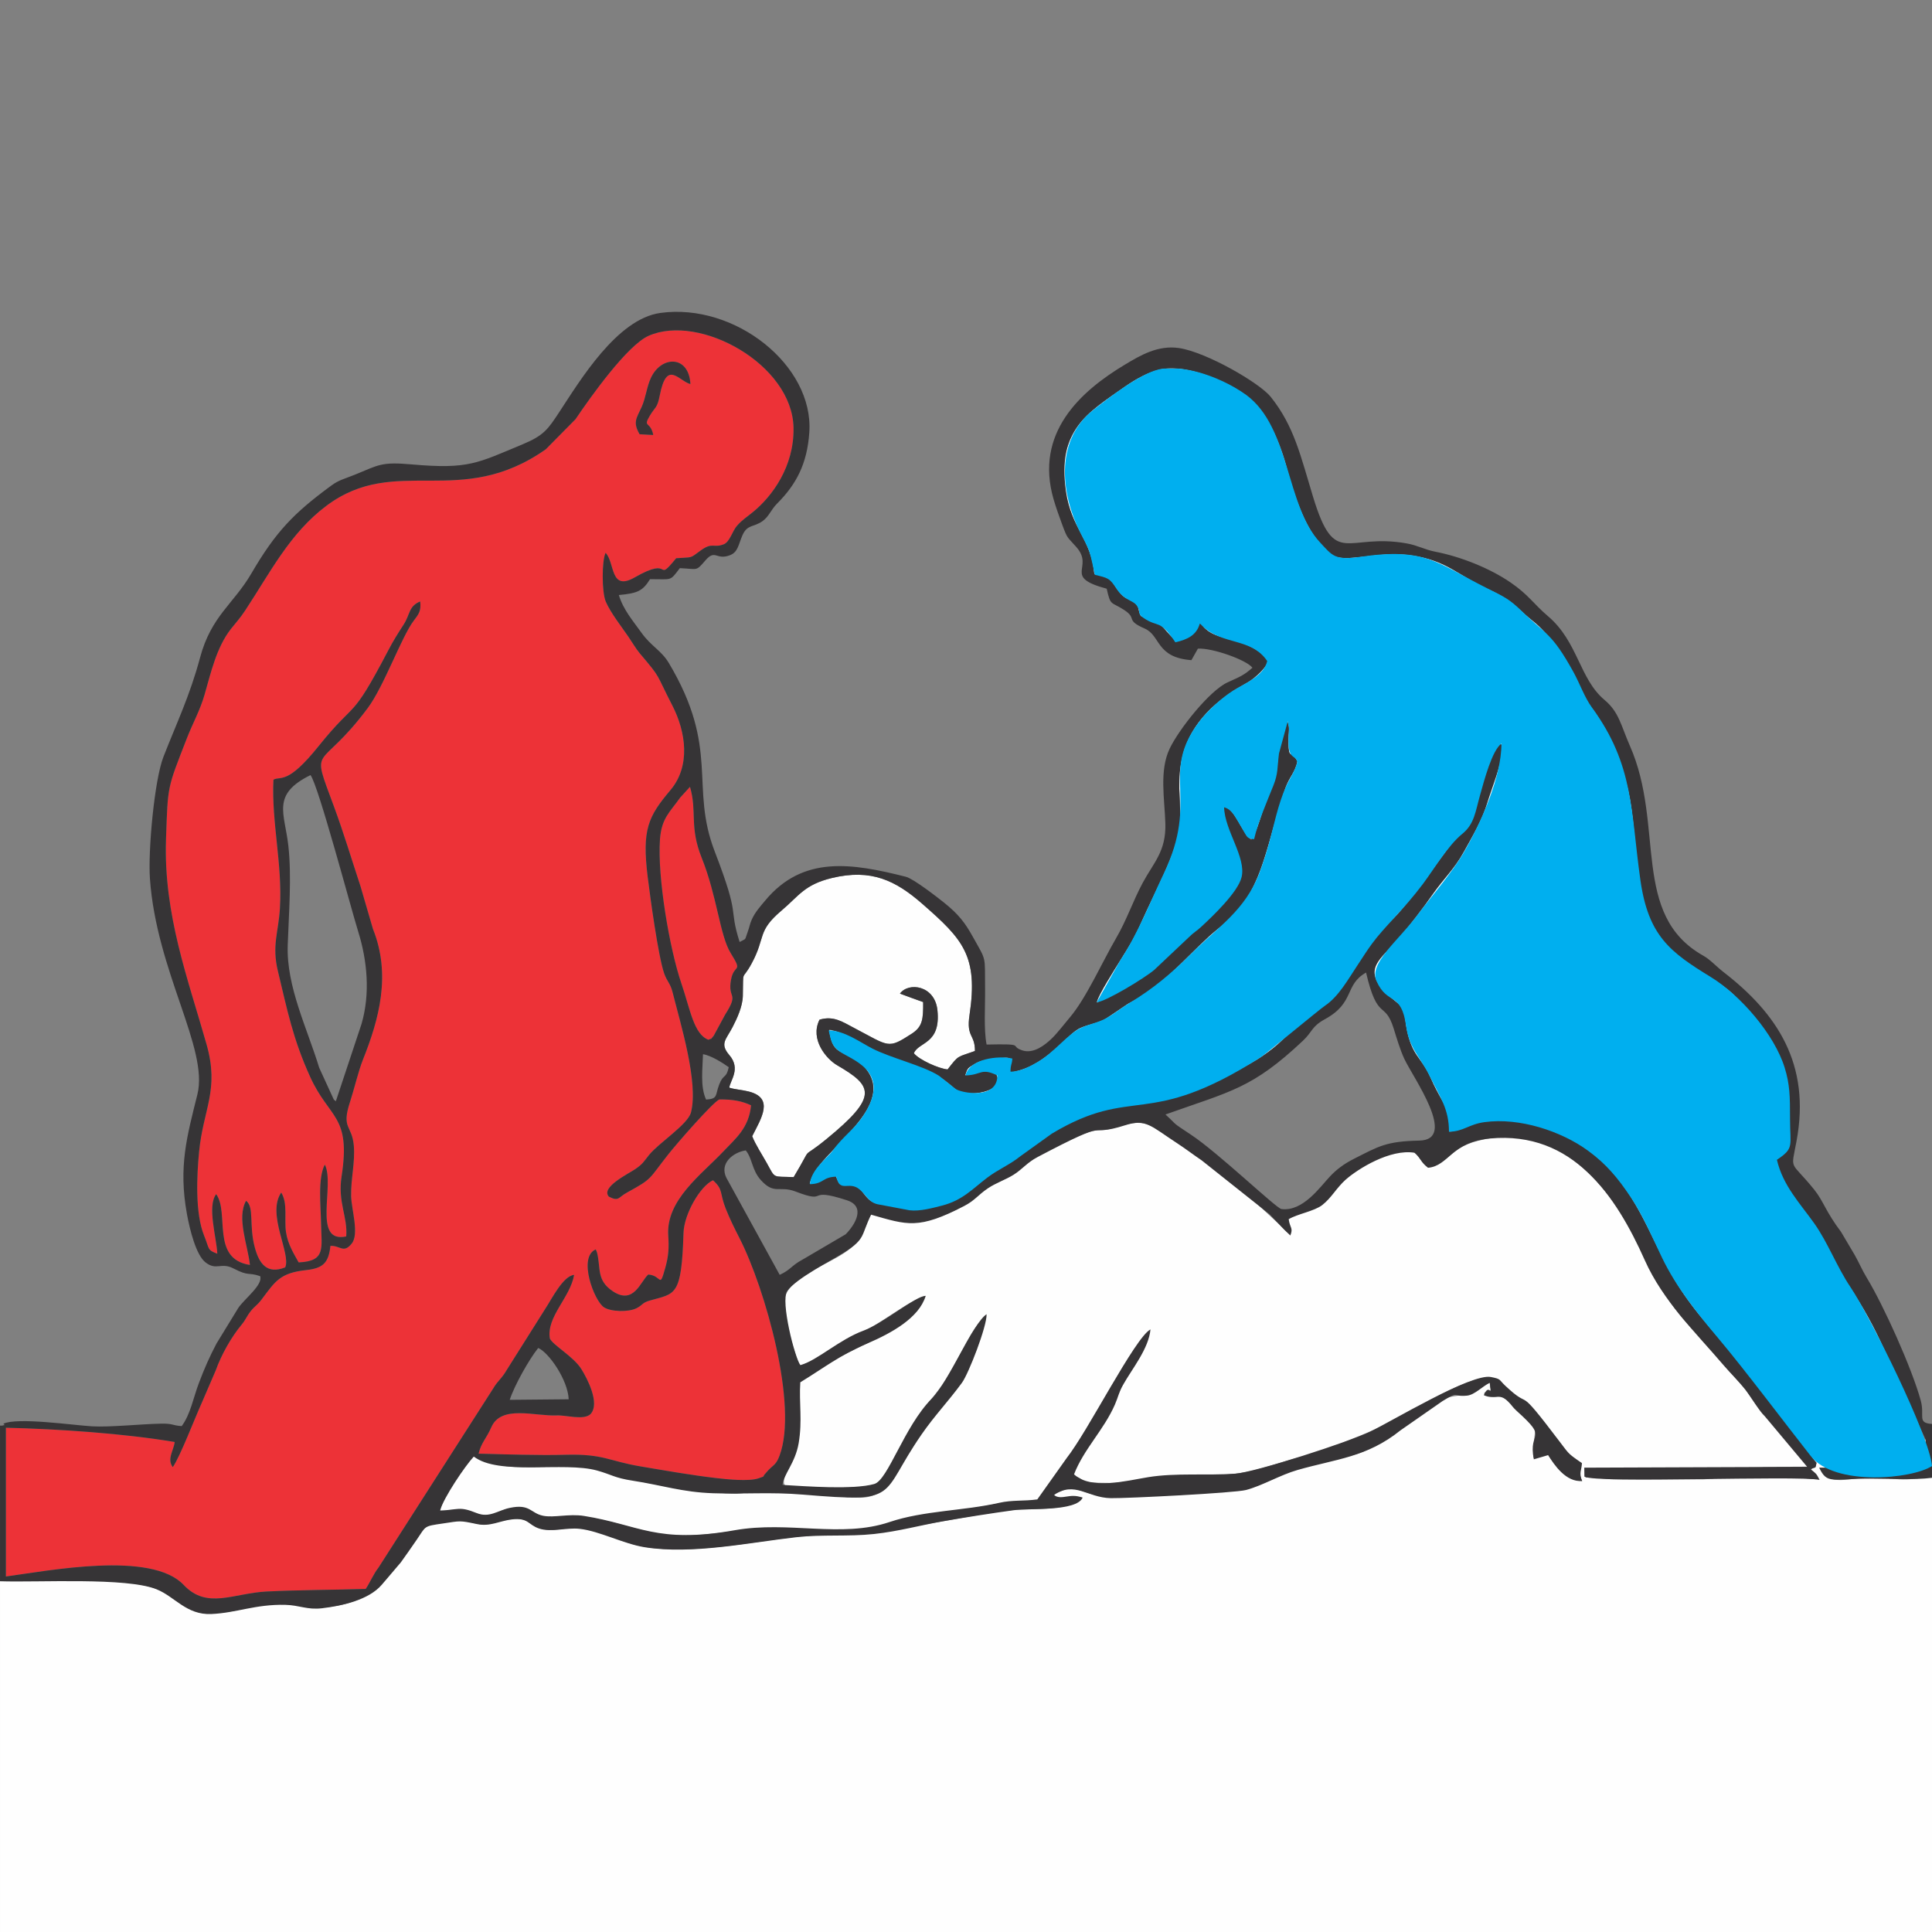 <?xml version="1.0" encoding="UTF-8"?>
<!DOCTYPE svg PUBLIC "-//W3C//DTD SVG 1.1//EN" "http://www.w3.org/Graphics/SVG/1.1/DTD/svg11.dtd">
<!-- Creator: CorelDRAW 2017 -->
<svg xmlns="http://www.w3.org/2000/svg" xml:space="preserve" width="200mm" height="200mm" version="1.1" style="shape-rendering:geometricPrecision; text-rendering:geometricPrecision; image-rendering:optimizeQuality; fill-rule:evenodd; clip-rule:evenodd"
viewBox="0 0 20000 20000"
 xmlns:xlink="http://www.w3.org/1999/xlink">
 <rect x="0" y="0" width="20000" height="20000" fill="#808080" stroke="none"/>
 <defs>
  <style type="text/css">
   <![CDATA[
    .fil0 {fill:none}
    .fil1 {fill:#FEFEFE}
    .fil2 {fill:#ED3237}
    .fil5 {fill:#00AFEF}
    .fil3 {fill:#363436}
    .fil4 {fill:#383436}
   ]]>
  </style>
 </defs>
 <g id="Capa_x0020_1">
  <rect class="fil0" width="20000" height="20000"/>
  <path class="fil1" d="M10196.08 13633.34c0,161.48 -181.41,596.84 -255.63,696.62 -138.31,185.91 -290.51,345.04 -416.71,535.57 -63.76,96.27 -117.64,180.2 -180.77,286.03 -297.21,498.21 -377.08,329.44 -1051.07,310.91 -167.26,-4.6 -288.24,-23.9 -449.35,-18.71 -224.61,7.22 -123.67,39.13 -450.34,3.38 -175.23,-19.18 -165.98,7.68 -422.19,-44.66 -369.28,-75.44 -395.88,-63.08 -771.96,-180.38 -395.24,-123.28 -865.62,81.55 -1305.44,-151.12 -77.57,115.83 -323.93,432.14 -336.13,578.79 153.2,-35.69 246.09,-26.82 375.49,17.15 167.74,57.01 220.3,-35.83 354.68,-52.91 223.67,-28.42 191.33,52.12 341.31,84.82 144.82,31.57 242.43,-30.07 412.4,-1.72 664.2,110.79 684.6,274.09 1521.63,157.01 710.09,-99.32 1110.01,72.68 1632.57,-85.44 249.65,-75.53 448.48,-106.49 738.53,-139.12 374.41,-42.13 371.99,-91.82 804.53,-91.82 238.11,-355.52 359.66,-495.28 584.8,-871.61 101.74,-170.05 446.64,-798.83 572.99,-883.42 -2.88,129.55 -113.77,298.45 -171.65,388.5 -222.49,346.19 -112.97,290.46 -407.24,731.73 -61.56,92.31 -177.96,255.57 -205.42,373.41 156.16,41.69 -0.2,74.41 373.9,75.15 224,0.44 355.53,-75.15 839.92,-75.15 624.81,0.01 628.84,-55.63 1176.47,-205.37 110.61,-30.25 234.33,-71.44 336.14,-112.03 402.26,-160.36 396.3,-155.32 778.17,-360.87 183.17,-98.59 708.17,-418.64 888.34,-316.66l179.16 157.82c138.78,112.02 62.59,-14.73 248.28,218.53 132.71,166.72 262.75,391.09 445.73,487.89 -28.72,59.85 -28.72,126.86 0,186.71 -190.5,-15.85 -271.85,-156.2 -354.81,-280.06 -45.9,22.02 -80.86,35.81 -149.39,37.34 0,-362.36 85.32,-241.42 -144.73,-471.43 -259.97,-259.93 -159.64,-119.86 -320.87,-169.32 -84.18,-25.82 -30.84,-44.49 36.09,-50.06 -23.78,-49.56 -17.04,-19.98 -18.67,-93.36 -74.92,39.64 -145.14,118.63 -225.69,129.1 -276.73,35.95 -200.42,11.34 -502.54,225.71 -728.94,517.23 -529.12,324.81 -1291.17,557.46 -172.39,52.64 -358.88,172.81 -525.25,203 -178.68,32.44 -1124.91,82.24 -1377.79,80.52 -113.6,-0.78 -211.62,-37.31 -304.6,-69.12 -171.42,-58.67 -159.31,-0.02 -292.1,30.91 39.31,53.65 32.05,38.96 129.23,38.83 56.22,-0.08 113.04,-1.49 169.55,-1.49 -96.13,143.54 -519.21,113.78 -710.14,130.17 -128.49,11.02 -250.33,35.17 -359.7,51.12l-1078.28 191.53c-246.79,15.66 -586.67,8.69 -822.66,36.34 -449.65,52.68 -1060.97,181.19 -1541.29,106.55 -243.79,-37.88 -408.32,-146.81 -649.14,-191.17 -163.52,-30.13 -262.7,30.89 -399.44,7.79 -148.36,-25.06 -144.36,-113.99 -321.51,-110.19 -132.82,2.85 -213.11,69.92 -351.94,56.4 -50.22,-4.9 -123.32,-28.79 -174.06,-34.17 -83.6,-8.87 -126.63,7.64 -201.68,17.82 -165.12,22.38 -187.72,24.17 -266.28,144.52 -84.19,128.97 -255.5,362.03 -364.38,475.87 -155.71,162.82 -366.13,237.05 -603.5,255.48 -174.02,13.51 -264.05,-19.86 -394.02,-34.26 -371.51,-41.18 -724.86,228.89 -1086.77,4.16 -96.41,-59.87 -147.78,-122.84 -265.91,-163.56 -348.72,-120.21 -1134.76,-85.55 -1613.78,-85.55l0 3640.76 20000 0 0 -4704.99c-130.56,0 -182.33,21.34 -298.89,20.06 -112,-1.23 -182.37,-20.04 -317.42,-20.23 -252.93,-0.37 -438.27,101.85 -541.49,-93.18l1101.78 0 0 -298.73c-380.06,0 -374.01,205.38 -690.95,205.38 0,-223.12 214.71,-247.24 375.98,-296.24 63.63,-19.33 107.56,-44.99 165.57,-58.5 0,-235.15 -311.86,-874.58 -442.19,-1107.55 -68.23,-121.96 -125.48,-207.97 -200.43,-322.38 -201.1,-306.99 -224.87,-459.19 -491.21,-815.83 -110.21,-147.57 -262.09,-309.39 -266.73,-517.49 194.61,-130.28 130.7,-176.67 130.72,-429.42 0.07,-709.56 -159.4,-738.13 -514.83,-1202.96 -75.73,-99.05 -204.13,-181.54 -310.41,-249.76 -122.78,-78.81 -242.01,-134.56 -346.81,-232.05 -226.6,-210.81 -333.09,-458.39 -377.07,-780.58 -43.62,-319.51 -55.08,-716.38 -137.63,-1001.3 -74.07,-255.67 -221.23,-591.54 -362.17,-776.8 -96.9,-127.37 -116.15,-236.03 -192.57,-367.59 -139.09,-239.46 -312.16,-457.19 -530.16,-627.51 -270.97,-211.71 -413.98,-253.9 -709.54,-429.5 -288.28,-171.28 -626.66,-176.98 -957.72,-132.95 -243.77,32.41 -292.45,15.49 -413.98,-138.62 -357.66,-453.52 -355.62,-1234.58 -767.7,-1528.94 -147.85,-105.61 -431.73,-259.21 -714.07,-279.73l-121.83 0c-7.17,0.56 -14.32,1.18 -21.46,1.95 -196.23,21.21 -576.03,281.79 -734.83,422.91 -375.05,333.3 -378.1,793.04 -138.64,1267.97 67.11,133.11 143.21,245.5 143.21,435.62 249.02,58 176.16,144.64 318.02,242.15 83.7,57.52 118.04,56.58 152.5,146.26 16.58,43.17 0.37,30.32 35.11,58.24 17.88,14.36 105.79,43.35 142.5,62.91 95.38,50.82 127.64,125.52 210.88,181.25 135.53,-3.02 194.8,-77.41 242.76,-168.04 58.21,38.98 81.02,77.74 152.22,109.2 66.84,29.53 138.04,40.91 214.49,65.61 121.9,39.38 265.45,92.91 342.91,198.6 -131.92,249.26 -489.03,327.19 -707.16,618.59 -346.38,462.71 -163.26,676.04 -209.94,1097.04 -27.14,244.75 -170.59,518.28 -277.98,730.29l-217.64 454.54c-86.91,172.13 -346.96,474.36 -361.33,646.95l575.56 -339.41c135.24,-90.56 235.17,-229.63 360.93,-329.95 129.67,-103.44 508.9,-455.8 549.85,-607.87 78.65,-292.07 -160.47,-460.42 -160.47,-757.86 133.29,89.24 161.2,262.64 261.44,336.07 48.75,-32.64 52.99,-53.37 75.47,-111.24 85.78,-220.82 212.78,-535.42 223.18,-766.41 6.31,-140.23 30.72,-245.45 56.16,-354.61 73.41,53.78 33.47,104.47 35.81,244.26 2.33,139.53 35.22,96.05 94.9,185.17 -20.33,87.27 -81.01,169.04 -117.75,255.68 -270.84,638.66 -128.72,1036.19 -778.64,1536.65 -321.35,247.44 -277.95,353.16 -844.15,705.67 -83.5,51.99 -151.3,106.46 -234.71,157.42 -90.88,55.52 -181.76,53.61 -272.36,101.1 -223.82,117.34 -369.46,425.52 -721.57,454.81 3.7,-166.31 73.5,-171.09 -206.96,-132.28 -134.23,18.57 -231.26,46.73 -259.9,169.63 154.93,-3.45 132.95,-61.65 317.46,-18.67 24.66,105.8 7.89,145.76 -101.33,178.75 -321.11,97.01 -322.62,-104.87 -690.79,-245.63 -162.51,-62.13 -327.34,-103.86 -471.81,-181.75 -121.98,-65.77 -306.86,-199.47 -472.76,-199.47 45.25,94.29 20.26,159.39 115.23,220.86 85.2,55.14 516.42,192.42 288.25,593.3 -103.46,181.78 -315.9,390.03 -464.22,544.07 -52.85,54.89 -118.34,136.65 -126,228.77 103.5,-2.3 175.49,-52.12 261.44,-93.35 13.5,57.94 23.84,54.08 37.34,112.02 411.05,0 81.08,159.74 538.82,208.11 216.56,22.88 261.67,112.53 611.47,-28.91 206.77,-83.61 276.32,-194.8 440.36,-306.55 80.5,-54.85 149.27,-86.2 232.24,-141.22 222.41,-147.49 316.08,-285.06 687.01,-433.35 181.89,-72.72 379.04,-113.56 582.52,-164.41 602.08,-150.46 1130.53,-265.79 1552.77,-687.99 98.66,-98.65 182.06,-194.64 303.75,-256.43 271.75,-137.98 506.98,-667.7 760.66,-919.84 252.63,-251.08 444.18,-552.82 660.44,-833.34 64.25,-83.35 127.73,-92.61 179.22,-194.22 97.26,-191.95 119.65,-548.9 260.67,-768.97 42.91,-66.98 44.67,-44.23 45.15,-19.55l-45.8 283c-122.83,371.34 -258.48,715.65 -489.17,1023.24l-504.3 653.37c-195.85,252.28 -472.13,368.92 -71.99,671.81 117.26,88.76 100.86,96.85 125.07,267.03 37.08,260.54 143.72,319.34 243.85,521.69 103.58,209.31 199.12,310.8 199.12,566.41 212.21,0 602.74,-353.44 1441.91,201.38 486.52,321.66 638.36,929.77 933.26,1400.74 182.94,292.16 791.18,1007.63 1036.7,1297.32l296.44 394.43c18.53,31.03 23.77,43.85 42.13,69.9 19.22,27.3 39.37,48.95 59.09,71.62l-59.21 71.8c63.93,43.55 44.78,33.69 77.88,96.24 -95.42,0 -158.17,-19.43 -279.99,-18.8l-616.43 0.07c-129.51,-0.48 -193.83,16.22 -298.11,19.34l-916.39 0.13c-110.74,-1.37 -167.68,-19.42 -298.04,-19.42l0 -93.35c385.93,0 771.86,0 1157.79,0 401.57,0 738.48,-18.67 1139.12,-18.67 -96.61,-144.26 -310.78,-389.68 -434.22,-518.06 -74.27,-77.24 -133.79,-182.86 -197.99,-268.81l-558.36 -636.67c-205.13,-206.17 -363.45,-464.59 -489.89,-723.78 -102.18,-209.44 -205.45,-429.04 -341.47,-610.8 -287.1,-383.66 -692.79,-721.87 -1233.01,-645.81 -475.21,66.91 -402.38,243.07 -666.62,304.62 -157.33,-105.34 -59.34,-220.87 -380.5,-137.73 -153.24,39.67 -274.22,113.18 -389.21,189.67 -183.04,121.75 -253.09,321.57 -462.59,396.35l-224.29 74.48c9.7,116.5 82.53,259.84 -88.92,70.37l-222.74 -206.86c-163.38,-133.03 -315.04,-249 -476.93,-382 -159.47,-131.01 -330,-238.72 -503.61,-355.34 -186.63,-125.36 -245.39,-133.86 -470.8,-67.33 -338.4,99.89 -70.87,-85.61 -795.64,287.41 -103.5,53.27 -158.81,109.97 -250.07,179.39 -88.74,67.51 -179.79,93.76 -278.79,150.7 -225.86,129.91 -168.99,185.2 -537.51,321.43 -106.93,39.53 -243.03,65.71 -358.17,45.66 -74.19,-12.93 -102.25,-18.11 -170.25,-35.65 -70.9,-18.29 -113.1,-39.64 -178.97,-45.12 -3.96,47.6 -63.26,188.15 -86.54,230.87 -98.02,179.81 -411.1,284.97 -574.9,396.08 -264.68,179.55 -262.14,256.94 -148.1,686.55l81.25 254.83c133.25,-31.04 216.85,-106.39 318.35,-167.15 110.58,-66.21 192.62,-125.41 324.46,-179.71 203.37,-83.76 481.74,-324.43 645.71,-362.62 -22.88,274.85 -712.08,516.24 -956.23,668.29 -115.96,72.21 -210.48,144.78 -332.29,209.22 0,197.41 23.59,438.32 -9.91,624.89 -26.04,145.01 -202.63,405.31 -131.89,448.39 56.54,34.43 763.46,31.65 894.41,-3.41 95.65,-25.61 123.65,-91.57 168.5,-167.61 116.66,-197.8 213.75,-417.06 351.2,-601.07 92.48,-123.81 197.96,-239.93 278.75,-374.76 90.89,-151.68 248.92,-515.91 372.38,-598.57zm-879.88 -3347.63c89.85,-122.86 361.63,-85.14 388.14,172.34 36.44,353.92 -194.35,324.37 -243.89,444.99 54.79,68.77 259.38,159.93 349.07,167.53 120.21,-154.72 95.58,-122.72 283.14,-190.73 0.8,-175.45 -91.13,-139.23 -56.38,-370.95 92.42,-616.27 -69.4,-785.94 -488.07,-1152 -276.73,-241.97 -528.84,-365.55 -935.48,-268.01 -285.14,68.39 -343.13,185.84 -520.87,335.93 -257.99,217.87 -162.39,273.74 -309.91,547.24 -106.21,196.91 -85.58,41.33 -92.17,338.18 -2.42,109.31 -59.38,231.37 -105.62,321.09 -67.83,131.62 -136.47,171.44 -33.56,291.57 122.02,142.45 6.29,264.51 -0.76,336.43 52.27,17.98 129.75,22.01 199.61,39.61 268.03,67.51 131.99,275.86 37.21,462.97 33.09,85.29 102.22,190.22 150.52,276.96 93.59,168.07 53.94,136.54 278.72,146.52 221.89,-369.11 46,-153.91 338.43,-392.87 546.53,-446.6 478.84,-551.14 109.79,-766.25 -106.45,-62.04 -283.41,-264.6 -180.39,-470.74 145.52,-42.75 237.09,22.21 353.97,83.37 371.8,194.56 349.02,224.57 600.34,62.02 113.22,-73.22 119.65,-151.15 118.41,-327.6 -10.52,-3.48 -235.83,-84.66 -240.25,-87.6z"/>
  <path class="fil2" d="M7333.33 10763.72c50.42,-25.38 5.22,16.37 55.28,-41.9l116.77 -216.12c151.46,-238.09 25.27,-157.62 61.8,-361.42 31.47,-175.56 129.39,-64.05 -3.26,-278.38 -112.1,-181.14 -139.63,-585.97 -300.18,-986.53 -129.63,-323.39 -45.76,-478.13 -120.88,-734.29l-101.24 110.95c-107.69,152.26 -193.88,213.33 -209.81,433.44 -27.85,384.82 97.74,1129 222.66,1494 90.53,264.51 126.73,522.56 278.86,580.25zm-712.37 -6268.45c-70.74,-124.26 -34.13,-161.78 21.15,-281.7 43.05,-93.4 52.37,-210.92 98.19,-306.38 109.09,-227.27 391.64,-230.12 406.78,68.86 -123.9,-34.66 -244.63,-256.06 -317.15,116.39 -26.6,136.59 -45.17,113.94 -102.51,210 -76.07,127.43 6.39,53.91 34.97,200.57l-141.43 -7.74zm379.04 1283.52c173.34,-13.3 135.28,7.42 249.47,-77.09 127.92,-94.67 132.88,-24.12 242.84,-67.16 63.01,-24.67 89.39,-139.07 138.91,-193.99 56.52,-62.7 97.86,-85.83 166.64,-142.41 194.15,-159.73 424.36,-466.99 416.97,-869.68 -12.06,-657.32 -972.77,-1185.66 -1500.2,-952.39 -219.62,97.14 -598.77,629.25 -756.6,863.17l-307.32 311.27c-891.26,627.25 -1549.86,44.76 -2271.64,585.29 -377.98,283.07 -580.53,688.49 -842.58,1086.21 -50.93,77.31 -95.89,124.89 -145.6,188.2 -148.62,189.29 -207.29,450.93 -272.68,678.6 -48.49,168.81 -120.72,291.37 -185.43,458.21 -202.2,521.3 -195.16,473.92 -214.34,1042.46 -26.23,777.7 227.61,1443.75 420.08,2123.28 133.81,472.44 -34.57,666.48 -77.6,1110.23 -24.42,251.9 -41.86,637.72 52.26,869.22 57.24,140.79 29.59,146.65 136.47,186.28 -6.58,-163.96 -108.02,-492.69 -11.55,-616.45 139.43,195.43 -57.39,670.4 349.23,732.91 -19.42,-194.72 -140.17,-489.96 -39.71,-664.33 87.12,67.39 27.69,248.23 89.27,480.43 43.84,165.3 123.52,285.72 315.49,208.92 63.73,-140.01 -194.36,-552.01 -41.05,-774.39 69.18,110.08 29.44,275.87 49.18,409.16 19.27,130.12 86.68,231.9 131.1,313.78 283.96,-12.88 236.64,-145.92 232.19,-401.83 -3.19,-182.73 -35.72,-469.93 38.8,-610.67 107.83,210.92 -134.15,819.76 221.62,743.71 17.06,-202.17 -89.35,-354.02 -48.21,-619.58 99.01,-639.11 -126.07,-593.66 -325.32,-1033.03 -178.23,-393 -234.64,-681.8 -333.59,-1093.48 -64.3,-267.52 5.97,-401.24 20.82,-651.79 27.14,-457.57 -88.63,-890.37 -67.03,-1330.42 77.12,-41.17 142,58.12 465.94,-345.55 399.97,-498.42 326.86,-237.43 722.13,-992.3 55.03,-105.1 95.59,-168.41 160.03,-268.69 69.41,-108 49.66,-187.83 170.61,-238.54 11.9,97.78 -15.39,131.68 -66.76,199.3 -126.04,165.87 -308.39,679.67 -475.89,904.13 -510.71,684.36 -598.91,345.16 -349.02,1021.77 100.79,272.91 182.68,547.52 273.47,821.64l129.2 443.04c190.1,475.25 63.23,935.6 -104.03,1354.83 -47.47,119 -90.13,304.71 -133.61,437.42 -91.34,278.78 20.01,234.62 39.46,449.66 15.53,171.54 -31.32,344.25 -27.66,522.84 2.88,139.87 86.82,394.76 5.08,493.91 -84.9,103.36 -116.35,18.3 -219.18,21.96 -19.43,179.76 -78.61,232.35 -253.23,251.28 -269.75,29.24 -318.35,116.94 -456.85,300.72 -50.09,66.47 -75.18,73.55 -115.07,123.9 -42.69,53.89 -50.88,88.15 -95.25,141.26 -104.21,124.76 -208.58,308.36 -266.98,472.18l-143.14 332.4c-72.62,160.16 -224.55,557.83 -301.41,668.98 -62.91,-83.21 9.05,-171.13 19.68,-260.26 -529.33,-88.65 -1200.22,-134.51 -1747.5,-147.48l0 1540.11c440.31,-58.66 1505.41,-268.46 1840.94,87.74 241.61,256.5 513.01,84.74 859.2,67.62 332.01,-16.42 688.07,-16.3 1024.66,-26.7 45.24,-66.97 81.08,-155.64 132.69,-221.06l1189.21 -1857.28c45.09,-76.87 87.09,-98.86 140.9,-192.93l396.03 -628.48c67.61,-101.78 183.56,-339.76 298.72,-351.27 -40.66,235.74 -290.18,436.3 -250.87,659.56 31.8,68.16 245.44,186.5 325.72,315.58 60.53,97.3 195.14,353.3 96.02,464.79 -69.91,68.64 -251.71,10.15 -351.89,14.53 -228.02,9.96 -574.26,-112.32 -676.86,123.79 -51.39,118.28 -103.96,157.45 -131.39,272.44 285.06,7.25 621.91,19.28 903.2,11.74 391.54,-10.49 441.47,64.33 771.98,120.03 258.59,43.57 522.89,90.32 784.07,120.96 108.31,12.7 338.54,36.72 437.59,3.1 84.8,-28.78 34.73,-12.31 71.54,-48.81 2.51,-2.49 22.26,-26.51 33.18,-37.63 56.26,-57.32 79.43,-55.83 114.33,-148.59 194.6,-517.19 -148.29,-1729.26 -413.12,-2249.07 -53.78,-105.56 -100.54,-199.24 -144.23,-308.95 -66.24,-166.36 -21.31,-192.85 -131.58,-293.27 -134.12,61.55 -299.43,351.54 -305.34,543.87 -20.53,667.42 -84.42,625.38 -351.38,702.07 -78.56,22.57 -66.93,44.06 -134.67,78.63 -82.78,42.25 -265.9,37.56 -337.44,-9.42 -101.72,-66.79 -271.87,-518.61 -85.45,-598.92 3.35,4.42 5.9,11.71 6.97,15.11 1.11,3.51 5.04,11.45 6.23,16 41.77,160.65 -9.44,288.31 166.3,403.62 215.68,141.51 284.29,-103.75 364.49,-174.74 142.41,9.13 112.95,154.91 176,-67.93 34.51,-122 39.63,-208.19 31.15,-335.72 -24.51,-368.91 344.16,-630.27 571.89,-872.22 120.77,-128.32 263.27,-238.88 285.42,-476.09 -92.57,-42.94 -186.46,-62.58 -328.55,-60.69 -67.01,28.17 -438.58,454.58 -525.12,563.93 -213.13,269.28 -158.75,250.47 -432.81,400.93 -91.57,50.27 -80.41,93.99 -185.43,41.67 -88.36,-97.42 202.56,-236.29 274.43,-286.18 78.76,-54.67 82.75,-72.5 141.17,-145.06 102.09,-126.8 402.15,-315.43 434.47,-441.41 79.73,-310.7 -109.3,-918.94 -190.14,-1241.71 -24.46,-97.68 -57.73,-111.5 -87.41,-196.27 -60.98,-174.12 -145.15,-790.44 -171,-1002 -59.62,-488.07 4.3,-621.69 236.16,-896.57 210.18,-249.19 160.48,-601.59 18.78,-876.22 -181.82,-352.37 -105.33,-264.83 -338.83,-541.9 -37.26,-44.21 -75.19,-110.21 -116.13,-169.97 -70.34,-102.71 -184.34,-248.12 -233.49,-362.13 -42.7,-99.08 -41.7,-425.83 -2.1,-505.49 98.55,103.99 43.74,402.07 301.61,254.3 407.82,-233.71 202.67,75.89 429.27,-198.48z"/>
  <g>
   <path class="fil3" d="M5571.43 13954.3c107.13,43.86 306.93,328.27 315.66,530.9l-610.49 5.74c48.6,-149.03 199.71,-417.86 294.83,-536.64zm2148.56 -2045.48c70.01,84.76 61.73,203.22 157.45,308.69 139.2,153.36 189.66,52.29 359.64,117.65 353.91,136.09 90.56,-52.89 530.22,89.85 198.96,64.59 85.35,253.05 -13.39,352.56l-450.19 264.21c-109.69,58.33 -120.68,104.84 -232.29,155.25l-551.97 -1004.48c-73.92,-149.22 68.05,-263.42 200.53,-283.73zm4344.76 -371.79c679.95,-241.96 897.63,-268.46 1422.96,-763.25 101.16,-95.28 87.51,-146.51 228.53,-223.55 312.63,-170.77 198.19,-354.11 425.18,-482.36 120.09,514.03 193.42,284.27 285.67,578.62 29.98,95.65 66.37,220.92 110.96,315.82 92.13,196.05 554.39,836.82 154.86,845.08 -346.55,7.16 -421.9,60.12 -674.97,187.6 -106.42,53.61 -182.99,112.4 -247.51,180.61 -105.7,111.74 -282.2,369.41 -505.47,340.17 -53.53,-7.01 -654.2,-583.6 -938.3,-770.92 -212.7,-140.24 -126.55,-84.91 -261.91,-207.82zm-4755.23 -154.14c-62.57,-134.56 -35.97,-320.18 -32.14,-469.79 83.97,12.84 205.78,90.78 266.62,134.52 -27.56,125.54 -54.34,62.1 -99.71,181.3 -42.34,111.22 -9.23,145.04 -134.77,153.97zm2006.68 -1097.18c4.42,2.94 229.73,84.12 240.25,87.6 1.24,176.45 -5.19,254.38 -118.41,327.6 -251.32,162.55 -228.54,132.54 -600.34,-62.02 -116.88,-61.16 -208.45,-126.12 -353.97,-83.37 -103.02,206.14 73.94,408.7 180.39,470.74 369.05,215.11 436.74,319.65 -109.79,766.25 -292.43,238.96 -116.54,23.76 -338.43,392.87 -224.78,-9.98 -185.13,21.55 -278.72,-146.52 -48.3,-86.74 -117.43,-191.67 -150.52,-276.96 94.78,-187.11 230.82,-395.46 -37.21,-462.97 -69.86,-17.6 -147.34,-21.63 -199.61,-39.61 7.05,-71.92 122.78,-193.98 0.76,-336.43 -102.91,-120.13 -34.27,-159.95 33.56,-291.57 46.24,-89.72 103.2,-211.78 105.62,-321.09 6.59,-296.85 -14.04,-141.27 92.17,-338.18 147.52,-273.5 51.92,-329.37 309.91,-547.24 177.74,-150.09 235.73,-267.54 520.87,-335.93 406.64,-97.54 658.75,26.04 935.48,268.01 418.67,366.06 580.49,535.73 488.07,1152 -34.75,231.72 57.18,195.5 56.38,370.95 -187.56,68.01 -162.93,36.01 -283.14,190.73 -89.69,-7.6 -294.28,-98.76 -349.07,-167.53 49.54,-120.62 280.33,-91.07 243.89,-444.99 -26.51,-257.48 -298.29,-295.2 -388.14,-172.34zm-1982.87 478.01c-152.13,-57.69 -188.33,-315.74 -278.86,-580.25 -124.92,-365 -250.51,-1109.18 -222.66,-1494 15.93,-220.11 102.12,-281.18 209.81,-433.44l101.24 -110.95c75.12,256.16 -8.75,410.9 120.88,734.29 160.55,400.56 188.08,805.39 300.18,986.53 132.65,214.33 34.73,102.82 3.26,278.38 -36.53,203.8 89.66,123.33 -61.8,361.42l-116.77 216.12c-50.06,58.27 -4.86,16.52 -55.28,41.9zm-4119.04 -2740c80.97,104.24 415.86,1370.12 495.03,1624.18 91.46,293.48 125.32,636.89 33.12,951.84l-266.25 801.58c-4.2,-3.29 -10.15,-14.61 -11.56,-11.05 -1.41,3.58 -9.25,-9.06 -11.13,-11.65l-148.93 -324.78c-124.05,-406.77 -340.74,-840.92 -326.16,-1268.01 11.25,-329.59 42.38,-709.55 6.41,-1031.49 -37.8,-338.39 -178.3,-529.65 229.47,-730.62zm3785.71 -2244.93c-226.6,274.37 -21.45,-35.23 -429.27,198.48 -257.87,147.77 -203.06,-150.31 -301.61,-254.3 -39.6,79.66 -40.6,406.41 2.1,505.49 49.15,114.01 163.15,259.42 233.49,362.13 40.94,59.76 78.87,125.76 116.13,169.97 233.5,277.07 157.01,189.53 338.83,541.9 141.7,274.63 191.4,627.03 -18.78,876.22 -231.86,274.88 -295.78,408.5 -236.16,896.57 25.85,211.56 110.02,827.88 171,1002 29.68,84.77 62.95,98.59 87.41,196.27 80.84,322.77 269.87,931.01 190.14,1241.71 -32.32,125.98 -332.38,314.61 -434.47,441.41 -58.42,72.56 -62.41,90.39 -141.17,145.06 -71.87,49.89 -362.79,188.76 -274.43,286.18 105.02,52.32 93.86,8.6 185.43,-41.67 274.06,-150.46 219.68,-131.65 432.81,-400.93 86.54,-109.35 458.11,-535.76 525.12,-563.93 142.09,-1.89 235.98,17.75 328.55,60.69 -22.15,237.21 -164.65,347.77 -285.42,476.09 -227.73,241.95 -596.4,503.31 -571.89,872.22 8.48,127.53 3.36,213.72 -31.15,335.72 -63.05,222.84 -33.59,77.06 -176,67.93 -80.2,70.99 -148.81,316.25 -364.49,174.74 -175.74,-115.31 -124.53,-242.97 -166.3,-403.62 -1.19,-4.55 -5.12,-12.49 -6.23,-16 -1.07,-3.4 -3.62,-10.69 -6.97,-15.11 -186.42,80.31 -16.27,532.13 85.45,598.92 71.54,46.98 254.66,51.67 337.44,9.42 67.74,-34.57 56.11,-56.06 134.67,-78.63 266.96,-76.69 330.85,-34.65 351.38,-702.07 5.91,-192.33 171.22,-482.32 305.34,-543.87 110.27,100.42 65.34,126.91 131.58,293.27 43.69,109.71 90.45,203.39 144.23,308.95 264.83,519.81 607.72,1731.88 413.12,2249.07 -34.9,92.76 -58.07,91.27 -114.33,148.59 -10.92,11.12 -30.67,35.14 -33.18,37.63 -36.81,36.5 13.26,20.03 -71.54,48.81 -99.05,33.62 -329.28,9.6 -437.59,-3.1 -261.18,-30.64 -525.48,-77.39 -784.07,-120.96 -330.51,-55.7 -380.44,-130.52 -771.98,-120.03 -281.29,7.54 -618.14,-4.49 -903.2,-11.74 27.43,-114.99 80,-154.16 131.39,-272.44 102.6,-236.11 448.84,-113.83 676.86,-123.79 100.18,-4.38 281.98,54.11 351.89,-14.53 99.12,-111.49 -35.49,-367.49 -96.02,-464.79 -80.28,-129.08 -293.92,-247.42 -325.72,-315.58 -39.31,-223.26 210.21,-423.82 250.87,-659.56 -115.16,11.51 -231.11,249.49 -298.72,351.27l-396.03 628.48c-53.81,94.07 -95.81,116.06 -140.9,192.93l-1189.21 1857.28c-51.61,65.42 -87.45,154.09 -132.69,221.06 -336.59,10.4 -692.65,10.28 -1024.66,26.7 -346.19,17.12 -617.59,188.88 -859.2,-67.62 -335.53,-356.2 -1400.63,-146.4 -1840.94,-87.74l0 -1540.11c547.28,12.97 1218.17,58.83 1747.5,147.48 -10.63,89.13 -82.59,177.05 -19.68,260.26 76.86,-111.15 228.79,-508.82 301.41,-668.98l143.14 -332.4c58.4,-163.82 162.77,-347.42 266.98,-472.18 44.37,-53.11 52.56,-87.37 95.25,-141.26 39.89,-50.35 64.98,-57.43 115.07,-123.9 138.5,-183.78 187.1,-271.48 456.85,-300.72 174.62,-18.93 233.8,-71.52 253.23,-251.28 102.83,-3.66 134.28,81.4 219.18,-21.96 81.74,-99.15 -2.2,-354.04 -5.08,-493.91 -3.66,-178.59 43.19,-351.3 27.66,-522.84 -19.45,-215.04 -130.8,-170.88 -39.46,-449.66 43.48,-132.71 86.14,-318.42 133.61,-437.42 167.26,-419.23 294.13,-879.58 104.03,-1354.83l-129.2 -443.04c-90.79,-274.12 -172.68,-548.73 -273.47,-821.64 -249.89,-676.61 -161.69,-337.41 349.02,-1021.77 167.5,-224.46 349.85,-738.26 475.89,-904.13 51.37,-67.62 78.66,-101.52 66.76,-199.3 -120.95,50.71 -101.2,130.54 -170.61,238.54 -64.44,100.28 -105,163.59 -160.03,268.69 -395.27,754.87 -322.16,493.88 -722.13,992.3 -323.94,403.67 -388.82,304.38 -465.94,345.55 -21.6,440.05 94.17,872.85 67.03,1330.42 -14.85,250.55 -85.12,384.27 -20.82,651.79 98.95,411.68 155.36,700.48 333.59,1093.48 199.25,439.37 424.33,393.92 325.32,1033.03 -41.14,265.56 65.27,417.41 48.21,619.58 -355.77,76.05 -113.79,-532.79 -221.62,-743.71 -74.52,140.74 -41.99,427.94 -38.8,610.67 4.45,255.91 51.77,388.95 -232.19,401.83 -44.42,-81.88 -111.83,-183.66 -131.1,-313.78 -19.74,-133.29 20,-299.08 -49.18,-409.16 -153.31,222.38 104.78,634.38 41.05,774.39 -191.97,76.8 -271.65,-43.62 -315.49,-208.92 -61.58,-232.2 -2.15,-413.04 -89.27,-480.43 -100.46,174.37 20.29,469.61 39.71,664.33 -406.62,-62.51 -209.8,-537.48 -349.23,-732.91 -96.47,123.76 4.97,452.49 11.55,616.45 -106.88,-39.63 -79.23,-45.49 -136.47,-186.28 -94.12,-231.5 -76.68,-617.32 -52.26,-869.22 43.03,-443.75 211.41,-637.79 77.6,-1110.23 -192.47,-679.53 -446.31,-1345.58 -420.08,-2123.28 19.18,-568.54 12.14,-521.16 214.34,-1042.46 64.71,-166.84 136.94,-289.4 185.43,-458.21 65.39,-227.67 124.06,-489.31 272.68,-678.6 49.71,-63.31 94.67,-110.89 145.6,-188.2 262.05,-397.72 464.6,-803.14 842.58,-1086.21 721.78,-540.53 1380.38,41.96 2271.64,-585.29l307.32 -311.27c157.83,-233.92 536.98,-766.03 756.6,-863.17 527.43,-233.27 1488.14,295.07 1500.2,952.39 7.39,402.69 -222.82,709.95 -416.97,869.68 -68.78,56.58 -110.12,79.71 -166.64,142.41 -49.52,54.92 -75.9,169.32 -138.91,193.99 -109.96,43.04 -114.92,-27.51 -242.84,67.16 -114.19,84.51 -76.13,63.79 -249.47,77.09zm12932.7 9121.84l0 292.25 -1100.62 0.15c82.92,176.36 133.86,113.84 525.06,113.84 193,0 459.02,15.26 642.86,-8.73l0 -557.39c-158.44,-11.06 -72.25,-82.25 -116.8,-243.86 -91.63,-332.41 -382.01,-979.56 -560.04,-1272.4 -45.92,-75.53 -79.49,-155.66 -123.63,-233.67l-141.62 -239.25c-158.92,-209.97 -182.46,-319.25 -277.51,-436.94 -250.93,-310.72 -242.8,-182.32 -183.19,-500.22 150.37,-802.04 -204.14,-1325.51 -755.2,-1751.44 -76.06,-58.79 -136.71,-128.84 -210.54,-170.37 -752.76,-423.44 -394.43,-1344.04 -758.39,-2170.62 -93.81,-213.04 -112.05,-349.63 -262.51,-475.66 -261.58,-219.1 -274.33,-602.33 -585.06,-866.88 -152.31,-129.68 -198.94,-219.73 -388.5,-349.91 -211.8,-145.45 -513.25,-266.78 -777.3,-317.98 -109.73,-21.27 -183.92,-65.53 -294.04,-85.56 -627.26,-114.13 -745.15,264.07 -972.33,-480.58 -129.49,-424.46 -194.79,-732.08 -439.14,-1037.45 -115.46,-144.29 -664.76,-461.96 -948,-504.83 -219.36,-33.2 -402.93,76.88 -554.91,167.6 -475.17,283.65 -940.71,715.27 -745.52,1394.67 24.99,86.99 60.9,186.79 90.58,266.79 56.75,152.98 49.96,120.8 147.54,232.65 186.77,214.08 -148.1,306.22 312.62,429.43 40.9,182.93 41.52,129.95 180.75,220.14 139.43,90.32 5.9,102.34 212.52,192.32 166.88,72.67 114.2,299.5 483.55,327.21l67.4 -119.53c151.24,-8.2 503.08,117.35 564.51,198 -92.31,80.63 -125.56,90.77 -258.34,151.84 -185.3,85.23 -502.25,482.73 -599.19,686.77 -108.02,227.37 -51.7,521.46 -44.11,772.58 8.75,289.37 -120.3,403.36 -234.14,615.05 -102.12,189.9 -164.64,383.4 -278.61,578.66 -136.51,233.88 -307.2,615.95 -473.81,812.27 -62.46,73.61 -134.72,170.48 -198.7,229.85 -54.68,50.73 -176.16,154.53 -296.26,113.79 -142.55,-48.36 52.32,-68.82 -369.05,-60.18 -30.76,-155.57 -13.49,-399.02 -15.57,-574.36 -4.27,-358.37 19.39,-278.64 -129.04,-545.1 -77.55,-139.2 -143.97,-228.02 -294.75,-348.83 -71.62,-57.39 -318.13,-248.8 -396.19,-268.49 -557.74,-140.72 -1066.02,-225.03 -1457.81,248.07 -47.71,57.61 -102.51,116.52 -137.56,195.27 -20.53,46.12 -24.02,78.68 -41.12,124.43 -37.24,99.62 -7.78,64.63 -84.48,107.53 -120.47,-380.84 16.23,-226.34 -257.56,-936.42 -261.08,-677.13 57.35,-1059.06 -475.77,-1952.41 -77.48,-129.83 -183.01,-172.64 -282.88,-312.72 -89.64,-125.74 -188.06,-237.83 -234.18,-390.27 196.12,-18.15 247.55,-43.15 322.78,-163.98 232.16,-1.9 201.25,26.62 308.67,-114.31 189.44,8.12 163.61,36.64 264.67,-80.2 104.34,-120.63 110.23,1.44 253.95,-53.69 83.49,-32.02 86.66,-107.54 129.17,-205.72 50,-115.45 117.22,-81.75 208.96,-147.79 67.65,-48.7 84.22,-115.16 150.95,-182.07 194.2,-194.73 311,-406.79 332.85,-738.79 45.52,-691.78 -770.1,-1339.53 -1541.43,-1233.86 -450.06,61.65 -832.82,700.84 -1047.23,1026.59 -116.7,177.29 -158.76,241.84 -380.55,333.96 -468.53,194.62 -556.55,259.49 -1145.98,207.63 -316.22,-27.82 -339.08,3.86 -587.79,105.75 -108.24,44.34 -163.72,53.19 -244.63,112.52 -391.87,287.34 -576.94,480.06 -828.16,910.23 -186.38,319.15 -416.01,439.77 -531.61,872.45 -104.67,391.81 -242.84,677.21 -378.9,1026.37 -93.75,240.58 -160.02,971.17 -139.95,1258.48 67.48,966.19 609.77,1759.71 491.62,2235.49 -107.62,433.35 -197.81,746.3 -108.66,1237.44 31.17,171.71 96.09,424.51 190.5,500.2 114.27,91.61 160.59,-3.31 291.38,64.45 164.47,85.2 146.06,35.73 276.23,79.7 31.43,89.43 -158.52,230.77 -225.59,328.08l-226.2 369.53c-71.48,135.93 -125,256.72 -183.27,411.52 -56.78,150.85 -86.19,321.1 -176.95,443.19 -100.26,-6.73 -89.27,-27.82 -213.19,-25.42 -210.74,4.08 -531.07,38.63 -716.57,27.62 -195.55,-11.61 -771.05,-95.64 -915.93,-27.01 20.91,24.43 15.21,8.11 -11.45,19.84l-23.81 0 0 1611.02c399.05,13.5 1306.98,-42.43 1619.53,82.71 191.36,76.62 310.06,268.14 568.28,256.52 264.85,-11.93 453.72,-102.17 765.39,-94.98 147.7,3.41 225.61,53.65 380.58,35.27 212.23,-25.17 486.04,-88.07 618.27,-243.29l197.38 -231.79c57.89,-80.65 110.62,-156.01 166.82,-238.04 96.03,-140.15 64.03,-134.55 268.93,-164.62 184.99,-27.15 167.74,-32.22 353.25,6.41 135.79,28.28 231.12,-32.74 360.11,-48.32 172.84,-20.87 165.08,55.69 283.4,94.74 125.02,41.26 279.86,-12.69 418.92,2.73 204.19,22.65 452.92,155.19 672.65,190.35 489.53,78.34 1088.89,-49.25 1567.27,-103.33 271.95,-30.75 538.61,-4.59 805.84,-33.38 258,-27.79 473.73,-89.74 724.06,-133.53 227.28,-39.75 499.88,-82.19 723.37,-112.92 159.42,-21.92 648.7,15.36 712.95,-129.76 -139.2,-52.65 -209.89,31.59 -297.93,-26.54 217.23,-150.04 346.05,27.22 590,31.56 160.34,2.86 1282.08,-53.09 1400.65,-84.71 168.15,-44.85 353.1,-155.6 532.19,-206.94 397.88,-114.06 718.13,-130.88 1065.5,-410.17l435.09 -302.93c184.83,-112.08 88.14,-40.9 254.38,-56.73 79.45,-7.57 159.91,-98.45 234.69,-131.97 22.64,177.88 -2.28,-12.89 -61.34,127.53 115.87,51.44 158.26,-27.87 250.89,64.41 40.7,40.54 44.56,58.04 90.88,99.64 341.83,307.01 112.43,194.51 176.34,499.72l147.58 -43.37c63.51,100.69 184.97,283.1 352.8,267.52 -37.24,-85.96 -4.74,-110.66 -3.15,-183.83 -146.87,-106.69 -112.59,-68.04 -229.13,-221.96 -478.57,-632.09 -270.87,-303.69 -563.37,-579.47 -69.92,-65.91 -40.09,-69.52 -149.73,-90.94 -202.45,-39.54 -1026.12,458.45 -1253.66,567.69 -208.66,100.18 -1180.08,417.79 -1393.4,432.93 -294.64,20.92 -615.41,-10.13 -899.5,36.16 -231.12,37.66 -590.28,135.03 -768.47,-29.43 100.85,-261.12 307.72,-458.33 422.59,-720.83 34.98,-79.93 43.03,-133.06 82.86,-203.06 96.1,-168.9 268.31,-379.15 285.77,-576 -156.85,77.75 -662.5,1079.35 -865.69,1329.44l-305.74 430.14c-137.87,19.45 -259.01,4.5 -394.13,35.32 -366.68,83.64 -782.7,79.99 -1135.74,199.09 -500.32,168.79 -1042.88,-14.55 -1603.78,84.92 -807.43,143.18 -988.33,-57.44 -1558.65,-148.06 -157.35,-25 -312.25,20.99 -424.11,-1.86 -130.71,-26.71 -133.77,-126.19 -343.96,-81.72 -125.8,26.63 -211.31,107.22 -342.87,53.96 -187.08,-75.73 -187.72,-31.61 -380.5,-26.41 41.78,-138.65 258.51,-459.45 350.4,-558.82 257.46,200.51 933.53,49.5 1275.74,144.72 155.02,43.14 178.61,76.07 369.58,105.39 302.62,46.47 513.77,119.16 830.85,129.79 324.77,10.9 592.6,-14.24 932.35,14.24 1022.18,85.68 780.34,20.31 1226.38,-622.67 139.93,-201.71 273.53,-337.64 418.3,-535.17 69.07,-94.25 259.55,-586.13 255.07,-709.7 -139.88,89.85 -389.04,693.04 -567.94,873.93 -286.71,289.92 -451.93,842.41 -594.58,883.4 -214.77,61.71 -709.17,23.55 -949.64,9.72 6.17,-103.54 132.15,-226.62 166.96,-432.86 39.53,-234.25 2.61,-414.22 16.75,-629.28 252.99,-154.87 400.03,-275.06 694.25,-402.12 254.25,-109.8 533.12,-263.49 604.17,-492.84 -101.58,-1.73 -434.99,283.22 -642.61,359.43 -253.18,92.93 -474.46,306.35 -654.68,357.89 -57.49,-72.18 -208.35,-665.36 -136.16,-767.69 91.63,-129.89 459.59,-316.28 596.22,-403.84 216.74,-138.91 164.95,-167.42 271.9,-386.09 375.6,106.6 488.47,156.88 965.43,-90.97 109.59,-56.95 141.11,-113.12 245.65,-183.35 82.56,-55.46 182.66,-88.03 264.71,-139.7 91.29,-57.49 136.19,-123.82 246.25,-181.98 814.34,-430.34 481.02,-193.88 909.15,-330.26 215.73,-68.72 256.75,3.87 538.62,187.88 86.38,56.39 159.88,113.49 252.44,176.24l703.59 558.92c62.45,65.69 145.86,154.18 213.63,218.73 32.24,-80.3 -3.54,-74.93 -16.77,-168.93 92.63,-55.55 266.03,-82.39 348.11,-146.83 98.21,-77.1 145.3,-176.9 239.36,-260.4 127.94,-113.57 462.95,-322.31 715.02,-280.43 71.55,64.87 60.64,94.57 139.84,155.38 215.84,-18.43 236.23,-266.38 645.19,-303.34 851.37,-76.96 1299.16,589.01 1598.41,1259.77 188.84,423.27 524.37,745.47 816.52,1088.12 70.92,83.17 155.56,163.34 224.21,252.14 52.92,68.45 150.92,230.21 201.41,274.96l439.24 524.38 -2307.47 8.55 1.35 92.6c120.39,72.88 2192.8,-14.17 2434.86,33.82 -36,-70.38 -34.63,-61.24 -92.69,-110.55 59.75,-27.1 48.77,-0.4 61.05,-66.29 -73.33,-81.21 -92.41,-161.19 -187.47,-259.89 -87.78,-91.12 -132.41,-179.65 -204.52,-272.04l-417.12 -511.5c-317.56,-406.4 -537.34,-579.83 -789.87,-1090.81 -213.91,-432.84 -365.75,-802.59 -759.55,-1097.56 -270.8,-202.83 -709.94,-353.03 -1083.93,-305.44 -153.59,19.55 -247.51,96.65 -358.27,111.29 -0.08,-139.55 -6.38,-207.59 -70.24,-316.73 -62.68,-107.13 -72.43,-127.96 -128.43,-253.07 -95.2,-212.67 -191.98,-209.61 -246.76,-517.46 -33.58,-188.66 9.78,-165.03 -113.3,-264.88 -403.6,-327.41 -154.83,-419.3 55.19,-673.22 101.22,-122.38 229.18,-286.68 329.84,-432.43 112.09,-162.3 224.37,-260.36 322.58,-439.06 88.4,-160.85 189.64,-325.72 246.09,-515.89 36.98,-124.59 145.31,-392.63 149.41,-520.95 3.6,-112.54 16.13,-45.46 -24.62,-92.91 -149.81,192.15 -258.82,745.57 -287.89,808.19 -44,94.77 -118.04,117.27 -181.83,198.75 -140.06,178.91 -502.16,703.85 -659.95,840.07 -243.58,210.26 -478.42,705.72 -641.32,834.4 -202.17,159.7 -167.1,45.2 -412.65,325.66 -501.69,573.03 -1498.97,630.08 -2120.44,856.09 -180.06,65.48 -352.01,184.34 -493.76,268.24 -100,59.17 -115.26,103.71 -196.46,160.27 -86.36,60.14 -156.28,84.02 -238.59,142.36 -298.05,211.26 -288.52,310.73 -728.27,389.14 -196.31,35 -172.92,-15.63 -326.17,-39.38 -146.81,-22.74 -190.06,12.19 -278.53,-98.35 -115.85,-144.75 -75.1,-86.4 -267.47,-119.59l-47.62 -98.77c-120.29,29.99 -122.05,76.36 -261.59,98.16 67.1,-348.28 987.13,-801.83 535.62,-1244.1 -159.54,-156.28 -300.36,-53.26 -333.28,-353.22 135.06,22.2 330.67,138.33 454.98,208.14 76.73,43.08 368.89,151.45 461.44,181.24 271.52,87.41 333.96,191.29 404.41,239.82 100.72,69.39 521.75,26.6 405.08,-173.82 -123,-53.13 -190.31,-5.63 -318.03,17.57 26.28,-74.51 19.51,-69.77 96.93,-115.71 50.21,-29.79 87.73,-38.58 158.91,-47.86 259.33,-33.83 232.9,-35.16 190.27,138.53 370.52,-50.72 584.08,-367.33 718.53,-449.69 77.91,-47.73 215.42,-61 293.06,-111.75l227.36 -152.96c357.31,-179.02 570.96,-452.75 845.08,-702.66 69.52,-63.38 134.86,-109.63 207.42,-174.71 345.19,-309.6 395.68,-834.57 575.86,-1352.04 42.86,-123.1 100.39,-159.78 126.12,-281.24 -66.57,-122.75 -87.89,-11.43 -93.41,-189 -3.19,-102.54 28.27,-179.52 -28.1,-256.18 -112.04,131.86 -41.43,448.4 -131.28,670.84 -48.8,120.81 -67.51,163.36 -109.38,294.78 -30.17,94.65 -67.73,221.93 -116.48,291.47 -118.12,-103.23 -150.34,-296.26 -286,-355.4 -11.52,256.7 213.83,480.28 176.75,734.18 -27.32,187.13 -495.99,584.48 -662.37,728.42 -86.03,74.43 -157.51,168.49 -242.2,233.59 -84.35,64.83 -487.26,306.83 -586.62,344.58 25.88,-91.1 185.26,-339.12 240.74,-428.5 99.16,-159.76 147.35,-230.76 235.63,-430.51 94.16,-213.03 368.62,-740.43 387.8,-971.31 28.82,-346.93 -187.26,-905.77 552.38,-1398.47 71.44,-47.58 132.32,-67.18 206.94,-125.81 50.91,-39.99 134.13,-118.13 159.03,-187.64 -240.12,-257.45 -496.56,-187.35 -651.09,-322.27 -52.15,-45.54 -5.03,-34.22 -62.08,-64.35 -60.48,103.14 -91.48,159.73 -248.13,184.91 -190.96,-175.51 -57.41,-129.72 -363.64,-257.42 -38.18,-77.51 -6.42,-90.94 -68.14,-143.28 -48.09,-40.77 -82.26,-19.97 -143.75,-93.06 -116.9,-138.94 -40.71,-138.28 -269.4,-201.72 -33.76,-366.56 -238.38,-464.37 -293.64,-854.63 -89.62,-632.81 210.92,-801.81 611.03,-1081.34 101.08,-70.61 243.29,-156.67 386.95,-182.33 277.68,-49.6 691.71,146.25 857.13,266.17 173.89,126.07 343.59,420.78 420.58,721.27 65.04,253.89 184.57,629.29 341.85,801.51 127.19,139.27 124.63,189.45 420.28,158.54 191.07,-19.97 342.39,-47.93 541.02,-18.85 368.25,53.91 493.77,218.34 787.79,348.96 170.46,75.73 234.59,124.24 345.26,227.08 125.29,116.44 181.54,132.53 292.67,278.84 85.52,112.59 150.45,209.71 231.51,339.52 68.48,109.66 130.68,300.77 196.9,374.63 124.54,138.9 312.86,584.54 366.13,778.59 122.37,445.76 66.14,1017.55 259.31,1453.5 195.58,441.36 648.65,508.29 909.04,804.34 354.91,403.53 524.77,600.36 525.69,1193.02 0.75,479.84 -12.67,319.94 -140.89,452.38 9.43,204.28 252.92,482.11 373.07,644.99 146.85,199.07 236.22,457.87 380.03,667.73 141.19,206.03 262.3,426.49 365.25,658.2l427.51 929.71z"/>
  </g>
  <path class="fil4" d="M6620.96 4495.27l141.43 7.74c-28.58,-146.66 -111.04,-73.14 -34.97,-200.57 57.34,-96.06 75.91,-73.41 102.51,-210 72.52,-372.45 193.25,-151.05 317.15,-116.39 -15.14,-298.98 -297.69,-296.13 -406.78,-68.86 -45.82,95.46 -55.14,212.98 -98.19,306.38 -55.28,119.92 -91.89,157.44 -21.15,281.7z"/>
  <path class="fil5" d="M20000 15176.26c-26.3,-316.31 -642.62,-1552.64 -845.09,-1853.99 -139.69,-207.91 -232.47,-458.51 -372.45,-656.03 -150.09,-211.79 -325.51,-391.91 -387.93,-659.97 182.38,-122.19 135.79,-140.49 135.79,-427 0,-230.53 -1.82,-353.43 -55.45,-526.8 -107.13,-346.31 -457.88,-750.72 -767.46,-940.14 -416.82,-255.04 -643.92,-423.12 -725.97,-1001.06 -101.75,-716.7 -64.54,-1190.13 -502.19,-1787.83 -75.92,-103.68 -126.48,-250.27 -192.81,-369.96 -223.71,-403.66 -280.4,-380.78 -535.19,-629.07 -128.33,-125.05 -183.5,-147.97 -350.57,-231.52 -530.75,-265.4 -638.36,-428.14 -1323.62,-327.95 -261.14,38.17 -285.26,-14.42 -411.28,-148.86 -354.69,-378.36 -308.65,-1190.24 -763.4,-1526.48 -140.5,-103.88 -425.12,-250.1 -702.65,-274.07l-149.38 0c-5.61,0.54 -11.2,1.12 -16.77,1.79 -207.99,24.94 -567.7,310.26 -717.07,427.7 -377.04,296.46 -354.13,828.24 -131.81,1272.06 34.36,68.59 69.27,126.21 93.35,197.75 22.47,66.75 37.63,159.51 55.38,235.73 137.37,32.02 153.52,34.77 224.83,143.82 82.87,126.73 172.51,117.68 211.42,176.65 44.71,67.77 -2.25,77.92 68.11,125.94 155.6,106.19 164.23,4.97 329.78,252.32 124.27,-28.97 219.83,-72.87 252.18,-194.09 31.36,22.99 -5.43,-6.14 30.27,27.94 207.59,198.22 505.28,116.99 668.08,360.25 -36.26,155.74 -227.56,227.68 -353.38,306.34 -117.45,73.44 -265,209.31 -345.44,314.28 -421.3,549.79 6.71,791.89 -374.59,1585.55 -143.73,299.19 -265.69,614.69 -447.56,891.44l-244.3 434.89c97.28,-8.1 496.04,-250.57 595.96,-335.36l359.32 -339.21c51.02,-50.77 76.44,-60.15 126.43,-106.42 112.93,-104.5 380.52,-357.24 418.35,-514.66 49.35,-205.35 -175.63,-483.69 -180.96,-722.92 79.63,21.27 108.35,91.05 151.49,158.98 23.87,37.59 33.5,59.66 56.85,98.39 29.66,49.2 30.76,66.65 102.04,72.58 42.91,-184.29 131.38,-382.92 200.16,-556.69 50.05,-126.47 38.4,-178.92 57.56,-330.6l91.46 -335.49c6.18,74.32 15.65,41.65 10.25,109.21 -25.9,324.61 74.33,221.98 86.74,317.79 -20.23,86.9 -81.1,173.69 -116.39,252.32 -84.06,187.28 -123.42,399.45 -178.66,597.62 -24.49,87.87 -60.72,200.81 -95.4,292.74 -147.46,390.86 -433.17,564.52 -710.42,841.93 -197.84,197.94 -397.34,364.27 -637.05,507.75 -86.49,51.77 -146.51,104.35 -234.16,153.9 -95.3,53.87 -186.19,61.48 -279.08,108.95 -131.54,67.21 -266.61,248.1 -431.59,344.55 -77.08,45.05 -175.89,100.35 -285.24,102.78 1.9,-85.29 13.13,-60.45 19.4,-135.86 -140.85,-32.83 -444.13,-0.71 -484.97,174.68 169.19,-3.77 156.8,-83.04 329.78,0 0,256.63 -377.68,180.14 -431.11,140.21l-173.52 -136.94c-166.62,-105.86 -488.36,-180.13 -688.88,-281.2 -122.16,-61.57 -289.2,-187.89 -452.37,-187.89 25.46,109.35 29.11,156.26 112.59,217.31 113.5,83.01 512.4,194.28 282,604.5 -98.84,175.99 -195.72,229.56 -311.27,367.88 -32.81,39.26 -31.67,47.05 -68.55,86.7 -80.8,86.89 -197.65,181.69 -208.76,315.17 145.4,-3.24 126.18,-74.39 271.58,-77.63 40.2,172.64 128.51,41.13 239.05,129.59 75.22,60.2 96.76,144.42 209.02,159.65l310.94 58.58c106.82,13.62 246.25,-25.5 335.71,-48.29 212.02,-54 316.98,-173.83 468.04,-288.66 113.78,-86.5 233.27,-133.59 341.63,-221.06l327.54 -235.15c851.78,-510.67 978.2,-37.41 2159.44,-788.9 59.51,-37.86 605.73,-493.29 668.25,-535.45 142.35,-95.97 239.45,-273.17 337.07,-419.7 51.33,-77.04 94.5,-147.04 148.28,-220.42 132.81,-181.19 330.08,-355.35 526.81,-618.05 119.32,-159.33 258.8,-398.25 409.96,-521.46 125.71,-102.47 135.81,-232.88 182.99,-399.19 43.13,-152.02 123.15,-462.74 221.79,-535.05 0,349.82 -212.28,818.58 -388.61,1125.1 -116.41,202.37 -337.28,457.85 -487.12,657.76 -193.27,257.85 -498.92,492.17 -417.93,675.04 114.31,258.11 257.02,102.65 307.21,470.03 30.61,224.02 147.37,320.47 243.31,513.52 111.77,224.91 199.98,344.44 199.98,576.28 148.28,0 202.77,-76.17 366.96,-98.68 366.68,-50.27 796.27,95.24 1068.71,292.61 192.23,139.27 313.68,286.77 446.24,485.16 128.37,192.11 223.33,416.77 324.18,626.69 145,301.79 359.56,568.04 573.92,823.24 295.23,351.47 684.5,872.78 965.99,1229.89 248.05,314.7 1049.38,237.01 1254.23,102.22z"/>
 </g>
</svg>
